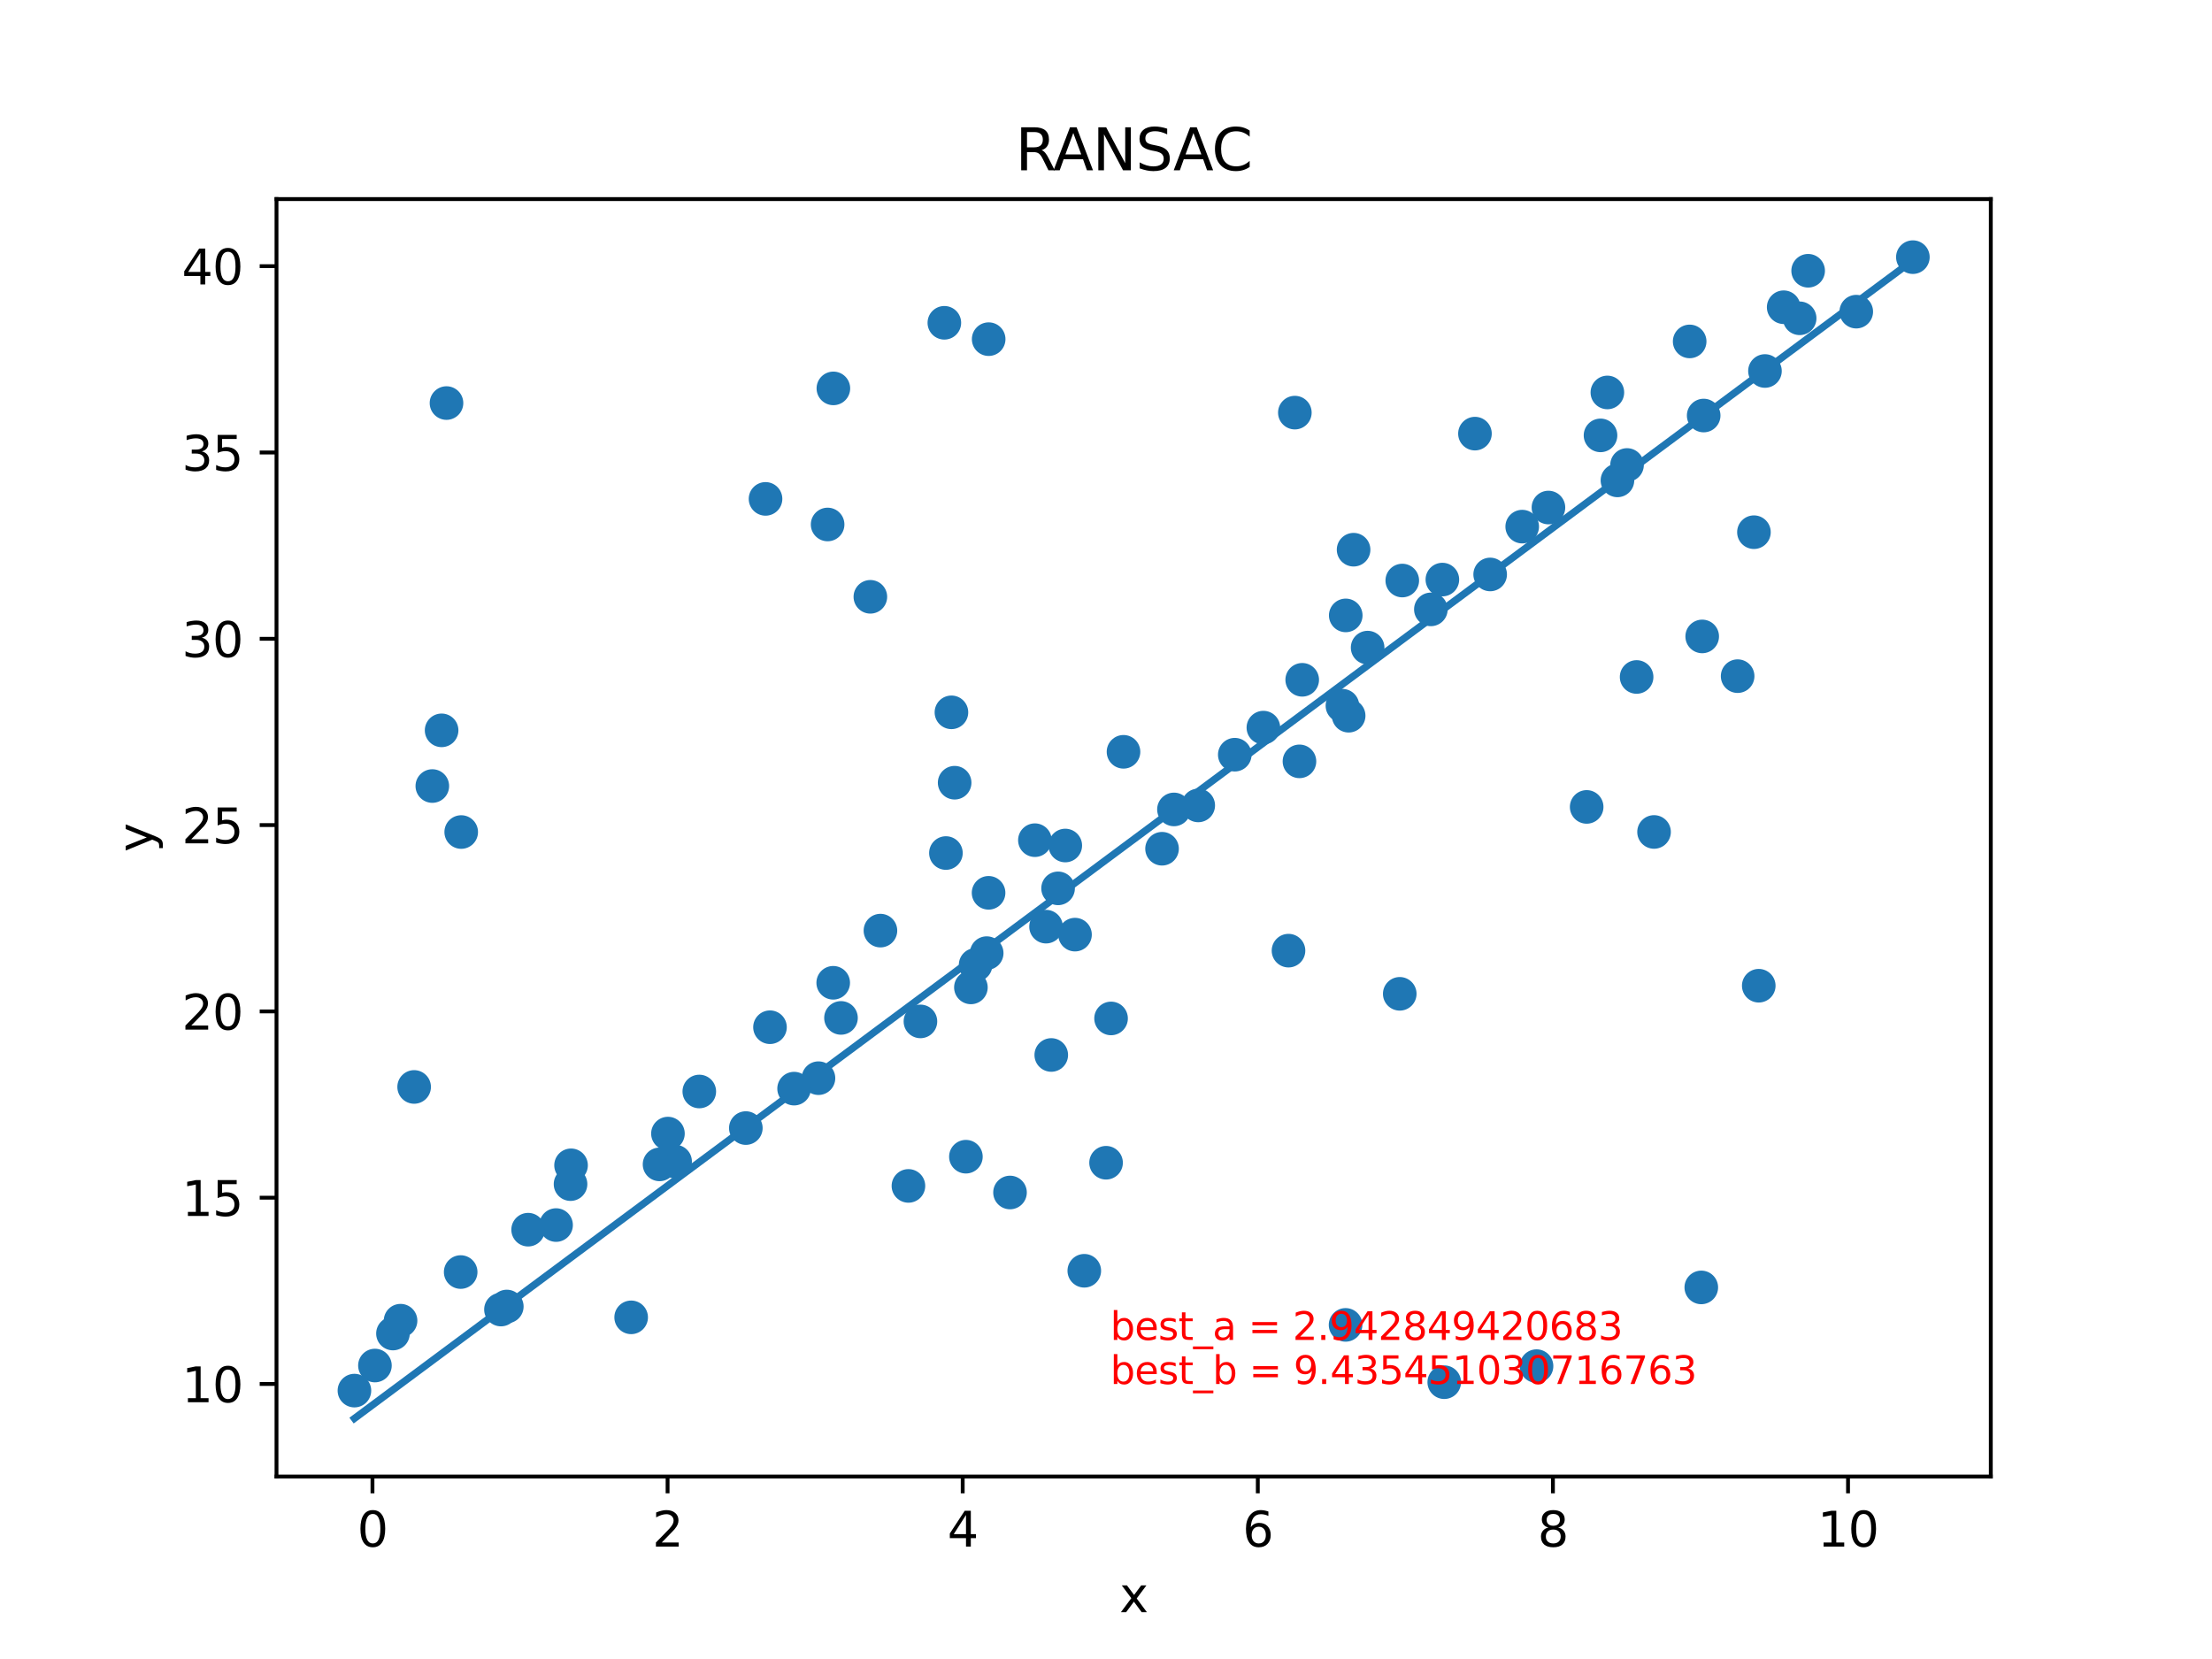 <?xml version="1.0" encoding="utf-8" standalone="no"?>
<!DOCTYPE svg PUBLIC "-//W3C//DTD SVG 1.1//EN"
  "http://www.w3.org/Graphics/SVG/1.1/DTD/svg11.dtd">
<svg xmlns:xlink="http://www.w3.org/1999/xlink" width="460.8pt" height="345.6pt" viewBox="0 0 460.8 345.6" xmlns="http://www.w3.org/2000/svg" version="1.1">
 <defs>
  <style type="text/css">*{stroke-linejoin: round; stroke-linecap: butt}</style>
 </defs>
 <g id="figure_1">
  <g id="patch_1">
   <path d="M 0 345.6 
L 460.8 345.6 
L 460.8 0 
L 0 0 
z
" style="fill: #ffffff"/>
  </g>
  <g id="axes_1">
   <g id="patch_2">
    <path d="M 57.6 307.584 
L 414.72 307.584 
L 414.72 41.472 
L 57.6 41.472 
z
" style="fill: #ffffff"/>
   </g>
   <g id="PathCollection_1">
    <defs>
     <path id="mbbe2b74c2f" d="M 0 3 
C 0.796 3 1.559 2.684 2.121 2.121 
C 2.684 1.559 3 0.796 3 0 
C 3 -0.796 2.684 -1.559 2.121 -2.121 
C 1.559 -2.684 0.796 -3 0 -3 
C -0.796 -3 -1.559 -2.684 -2.121 -2.121 
C -2.684 -1.559 -3 -0.796 -3 0 
C -3 0.796 -2.684 1.559 -2.121 2.121 
C -1.559 2.684 -0.796 3 0 3 
z
" style="stroke: #1f77b4"/>
    </defs>
    <g clip-path="url(#p0e9cbee891)">
     <use xlink:href="#mbbe2b74c2f" x="73.833" y="289.689" style="fill: #1f77b4; stroke: #1f77b4"/>
     <use xlink:href="#mbbe2b74c2f" x="78.106" y="284.466" style="fill: #1f77b4; stroke: #1f77b4"/>
     <use xlink:href="#mbbe2b74c2f" x="83.443" y="275.124" style="fill: #1f77b4; stroke: #1f77b4"/>
     <use xlink:href="#mbbe2b74c2f" x="81.861" y="277.799" style="fill: #1f77b4; stroke: #1f77b4"/>
     <use xlink:href="#mbbe2b74c2f" x="105.577" y="272.169" style="fill: #1f77b4; stroke: #1f77b4"/>
     <use xlink:href="#mbbe2b74c2f" x="95.967" y="264.991" style="fill: #1f77b4; stroke: #1f77b4"/>
     <use xlink:href="#mbbe2b74c2f" x="110.019" y="256.165" style="fill: #1f77b4; stroke: #1f77b4"/>
     <use xlink:href="#mbbe2b74c2f" x="115.841" y="255.202" style="fill: #1f77b4; stroke: #1f77b4"/>
     <use xlink:href="#mbbe2b74c2f" x="118.854" y="246.675" style="fill: #1f77b4; stroke: #1f77b4"/>
     <use xlink:href="#mbbe2b74c2f" x="140.64" y="241.976" style="fill: #1f77b4; stroke: #1f77b4"/>
     <use xlink:href="#mbbe2b74c2f" x="137.396" y="242.563" style="fill: #1f77b4; stroke: #1f77b4"/>
     <use xlink:href="#mbbe2b74c2f" x="139.145" y="236.146" style="fill: #1f77b4; stroke: #1f77b4"/>
     <use xlink:href="#mbbe2b74c2f" x="155.371" y="234.997" style="fill: #1f77b4; stroke: #1f77b4"/>
     <use xlink:href="#mbbe2b74c2f" x="165.425" y="226.782" style="fill: #1f77b4; stroke: #1f77b4"/>
     <use xlink:href="#mbbe2b74c2f" x="170.502" y="224.604" style="fill: #1f77b4; stroke: #1f77b4"/>
     <use xlink:href="#mbbe2b74c2f" x="160.404" y="213.989" style="fill: #1f77b4; stroke: #1f77b4"/>
     <use xlink:href="#mbbe2b74c2f" x="191.743" y="212.779" style="fill: #1f77b4; stroke: #1f77b4"/>
     <use xlink:href="#mbbe2b74c2f" x="173.573" y="204.732" style="fill: #1f77b4; stroke: #1f77b4"/>
     <use xlink:href="#mbbe2b74c2f" x="202.257" y="205.694" style="fill: #1f77b4; stroke: #1f77b4"/>
     <use xlink:href="#mbbe2b74c2f" x="205.547" y="198.555" style="fill: #1f77b4; stroke: #1f77b4"/>
     <use xlink:href="#mbbe2b74c2f" x="217.913" y="193.039" style="fill: #1f77b4; stroke: #1f77b4"/>
     <use xlink:href="#mbbe2b74c2f" x="220.418" y="185.06" style="fill: #1f77b4; stroke: #1f77b4"/>
     <use xlink:href="#mbbe2b74c2f" x="205.938" y="185.991" style="fill: #1f77b4; stroke: #1f77b4"/>
     <use xlink:href="#mbbe2b74c2f" x="221.917" y="176.136" style="fill: #1f77b4; stroke: #1f77b4"/>
     <use xlink:href="#mbbe2b74c2f" x="215.588" y="175.025" style="fill: #1f77b4; stroke: #1f77b4"/>
     <use xlink:href="#mbbe2b74c2f" x="244.556" y="168.62" style="fill: #1f77b4; stroke: #1f77b4"/>
     <use xlink:href="#mbbe2b74c2f" x="249.615" y="167.785" style="fill: #1f77b4; stroke: #1f77b4"/>
     <use xlink:href="#mbbe2b74c2f" x="234.047" y="156.615" style="fill: #1f77b4; stroke: #1f77b4"/>
     <use xlink:href="#mbbe2b74c2f" x="257.227" y="157.216" style="fill: #1f77b4; stroke: #1f77b4"/>
     <use xlink:href="#mbbe2b74c2f" x="263.186" y="151.577" style="fill: #1f77b4; stroke: #1f77b4"/>
     <use xlink:href="#mbbe2b74c2f" x="279.653" y="147.013" style="fill: #1f77b4; stroke: #1f77b4"/>
     <use xlink:href="#mbbe2b74c2f" x="271.275" y="141.615" style="fill: #1f77b4; stroke: #1f77b4"/>
     <use xlink:href="#mbbe2b74c2f" x="284.903" y="134.909" style="fill: #1f77b4; stroke: #1f77b4"/>
     <use xlink:href="#mbbe2b74c2f" x="280.343" y="128.2" style="fill: #1f77b4; stroke: #1f77b4"/>
     <use xlink:href="#mbbe2b74c2f" x="298.076" y="126.945" style="fill: #1f77b4; stroke: #1f77b4"/>
     <use xlink:href="#mbbe2b74c2f" x="292.12" y="120.937" style="fill: #1f77b4; stroke: #1f77b4"/>
     <use xlink:href="#mbbe2b74c2f" x="310.429" y="119.67" style="fill: #1f77b4; stroke: #1f77b4"/>
     <use xlink:href="#mbbe2b74c2f" x="317.104" y="109.705" style="fill: #1f77b4; stroke: #1f77b4"/>
     <use xlink:href="#mbbe2b74c2f" x="322.569" y="105.728" style="fill: #1f77b4; stroke: #1f77b4"/>
     <use xlink:href="#mbbe2b74c2f" x="336.944" y="100.075" style="fill: #1f77b4; stroke: #1f77b4"/>
     <use xlink:href="#mbbe2b74c2f" x="338.942" y="96.864" style="fill: #1f77b4; stroke: #1f77b4"/>
     <use xlink:href="#mbbe2b74c2f" x="333.417" y="90.698" style="fill: #1f77b4; stroke: #1f77b4"/>
     <use xlink:href="#mbbe2b74c2f" x="354.907" y="86.562" style="fill: #1f77b4; stroke: #1f77b4"/>
     <use xlink:href="#mbbe2b74c2f" x="334.845" y="81.754" style="fill: #1f77b4; stroke: #1f77b4"/>
     <use xlink:href="#mbbe2b74c2f" x="367.674" y="77.286" style="fill: #1f77b4; stroke: #1f77b4"/>
     <use xlink:href="#mbbe2b74c2f" x="351.989" y="71.126" style="fill: #1f77b4; stroke: #1f77b4"/>
     <use xlink:href="#mbbe2b74c2f" x="374.901" y="66.306" style="fill: #1f77b4; stroke: #1f77b4"/>
     <use xlink:href="#mbbe2b74c2f" x="386.693" y="64.924" style="fill: #1f77b4; stroke: #1f77b4"/>
     <use xlink:href="#mbbe2b74c2f" x="371.573" y="64.003" style="fill: #1f77b4; stroke: #1f77b4"/>
     <use xlink:href="#mbbe2b74c2f" x="398.487" y="53.568" style="fill: #1f77b4; stroke: #1f77b4"/>
     <use xlink:href="#mbbe2b74c2f" x="93.014" y="83.965" style="fill: #1f77b4; stroke: #1f77b4"/>
     <use xlink:href="#mbbe2b74c2f" x="145.676" y="227.378" style="fill: #1f77b4; stroke: #1f77b4"/>
     <use xlink:href="#mbbe2b74c2f" x="159.474" y="103.928" style="fill: #1f77b4; stroke: #1f77b4"/>
     <use xlink:href="#mbbe2b74c2f" x="201.215" y="240.961" style="fill: #1f77b4; stroke: #1f77b4"/>
     <use xlink:href="#mbbe2b74c2f" x="96.079" y="173.328" style="fill: #1f77b4; stroke: #1f77b4"/>
     <use xlink:href="#mbbe2b74c2f" x="197.053" y="177.703" style="fill: #1f77b4; stroke: #1f77b4"/>
     <use xlink:href="#mbbe2b74c2f" x="340.937" y="141.027" style="fill: #1f77b4; stroke: #1f77b4"/>
     <use xlink:href="#mbbe2b74c2f" x="203.242" y="200.996" style="fill: #1f77b4; stroke: #1f77b4"/>
     <use xlink:href="#mbbe2b74c2f" x="181.312" y="124.327" style="fill: #1f77b4; stroke: #1f77b4"/>
     <use xlink:href="#mbbe2b74c2f" x="91.995" y="152.144" style="fill: #1f77b4; stroke: #1f77b4"/>
     <use xlink:href="#mbbe2b74c2f" x="376.67" y="56.403" style="fill: #1f77b4; stroke: #1f77b4"/>
     <use xlink:href="#mbbe2b74c2f" x="291.594" y="207.031" style="fill: #1f77b4; stroke: #1f77b4"/>
     <use xlink:href="#mbbe2b74c2f" x="198.201" y="148.392" style="fill: #1f77b4; stroke: #1f77b4"/>
     <use xlink:href="#mbbe2b74c2f" x="189.243" y="247.047" style="fill: #1f77b4; stroke: #1f77b4"/>
     <use xlink:href="#mbbe2b74c2f" x="280.309" y="275.998" style="fill: #1f77b4; stroke: #1f77b4"/>
     <use xlink:href="#mbbe2b74c2f" x="86.274" y="226.431" style="fill: #1f77b4; stroke: #1f77b4"/>
     <use xlink:href="#mbbe2b74c2f" x="230.414" y="242.221" style="fill: #1f77b4; stroke: #1f77b4"/>
     <use xlink:href="#mbbe2b74c2f" x="175.194" y="212.051" style="fill: #1f77b4; stroke: #1f77b4"/>
     <use xlink:href="#mbbe2b74c2f" x="366.381" y="205.344" style="fill: #1f77b4; stroke: #1f77b4"/>
     <use xlink:href="#mbbe2b74c2f" x="172.408" y="109.259" style="fill: #1f77b4; stroke: #1f77b4"/>
     <use xlink:href="#mbbe2b74c2f" x="90.061" y="163.747" style="fill: #1f77b4; stroke: #1f77b4"/>
     <use xlink:href="#mbbe2b74c2f" x="131.482" y="274.427" style="fill: #1f77b4; stroke: #1f77b4"/>
     <use xlink:href="#mbbe2b74c2f" x="242.076" y="176.808" style="fill: #1f77b4; stroke: #1f77b4"/>
     <use xlink:href="#mbbe2b74c2f" x="218.998" y="219.77" style="fill: #1f77b4; stroke: #1f77b4"/>
     <use xlink:href="#mbbe2b74c2f" x="354.41" y="268.192" style="fill: #1f77b4; stroke: #1f77b4"/>
     <use xlink:href="#mbbe2b74c2f" x="320.089" y="284.589" style="fill: #1f77b4; stroke: #1f77b4"/>
     <use xlink:href="#mbbe2b74c2f" x="205.958" y="70.653" style="fill: #1f77b4; stroke: #1f77b4"/>
     <use xlink:href="#mbbe2b74c2f" x="300.473" y="120.738" style="fill: #1f77b4; stroke: #1f77b4"/>
     <use xlink:href="#mbbe2b74c2f" x="223.944" y="194.7" style="fill: #1f77b4; stroke: #1f77b4"/>
     <use xlink:href="#mbbe2b74c2f" x="344.569" y="173.312" style="fill: #1f77b4; stroke: #1f77b4"/>
     <use xlink:href="#mbbe2b74c2f" x="210.405" y="248.418" style="fill: #1f77b4; stroke: #1f77b4"/>
     <use xlink:href="#mbbe2b74c2f" x="268.419" y="198.037" style="fill: #1f77b4; stroke: #1f77b4"/>
     <use xlink:href="#mbbe2b74c2f" x="307.26" y="90.332" style="fill: #1f77b4; stroke: #1f77b4"/>
     <use xlink:href="#mbbe2b74c2f" x="183.411" y="193.864" style="fill: #1f77b4; stroke: #1f77b4"/>
     <use xlink:href="#mbbe2b74c2f" x="365.377" y="110.865" style="fill: #1f77b4; stroke: #1f77b4"/>
     <use xlink:href="#mbbe2b74c2f" x="173.608" y="80.909" style="fill: #1f77b4; stroke: #1f77b4"/>
     <use xlink:href="#mbbe2b74c2f" x="118.961" y="242.756" style="fill: #1f77b4; stroke: #1f77b4"/>
     <use xlink:href="#mbbe2b74c2f" x="281.978" y="114.513" style="fill: #1f77b4; stroke: #1f77b4"/>
     <use xlink:href="#mbbe2b74c2f" x="231.455" y="212.158" style="fill: #1f77b4; stroke: #1f77b4"/>
     <use xlink:href="#mbbe2b74c2f" x="354.6" y="132.58" style="fill: #1f77b4; stroke: #1f77b4"/>
     <use xlink:href="#mbbe2b74c2f" x="270.701" y="158.605" style="fill: #1f77b4; stroke: #1f77b4"/>
     <use xlink:href="#mbbe2b74c2f" x="104.359" y="272.803" style="fill: #1f77b4; stroke: #1f77b4"/>
     <use xlink:href="#mbbe2b74c2f" x="280.949" y="149.097" style="fill: #1f77b4; stroke: #1f77b4"/>
     <use xlink:href="#mbbe2b74c2f" x="330.532" y="168.096" style="fill: #1f77b4; stroke: #1f77b4"/>
     <use xlink:href="#mbbe2b74c2f" x="300.864" y="287.938" style="fill: #1f77b4; stroke: #1f77b4"/>
     <use xlink:href="#mbbe2b74c2f" x="269.741" y="85.957" style="fill: #1f77b4; stroke: #1f77b4"/>
     <use xlink:href="#mbbe2b74c2f" x="225.878" y="264.724" style="fill: #1f77b4; stroke: #1f77b4"/>
     <use xlink:href="#mbbe2b74c2f" x="196.726" y="67.244" style="fill: #1f77b4; stroke: #1f77b4"/>
     <use xlink:href="#mbbe2b74c2f" x="198.87" y="163.054" style="fill: #1f77b4; stroke: #1f77b4"/>
     <use xlink:href="#mbbe2b74c2f" x="361.981" y="140.856" style="fill: #1f77b4; stroke: #1f77b4"/>
    </g>
   </g>
   <g id="matplotlib.axis_1">
    <g id="xtick_1">
     <g id="line2d_1">
      <defs>
       <path id="mce6f14ec86" d="M 0 0 
L 0 3.5 
" style="stroke: #000000; stroke-width: 0.8"/>
      </defs>
      <g>
       <use xlink:href="#mce6f14ec86" x="77.592" y="307.584" style="stroke: #000000; stroke-width: 0.8"/>
      </g>
     </g>
     <g id="text_1">
      <!-- 0 -->
      <g transform="translate(74.411 322.182)scale(0.1 -0.1)">
       <defs>
        <path id="DejaVuSans-30" d="M 2034 4250 
Q 1547 4250 1301 3770 
Q 1056 3291 1056 2328 
Q 1056 1369 1301 889 
Q 1547 409 2034 409 
Q 2525 409 2770 889 
Q 3016 1369 3016 2328 
Q 3016 3291 2770 3770 
Q 2525 4250 2034 4250 
z
M 2034 4750 
Q 2819 4750 3233 4129 
Q 3647 3509 3647 2328 
Q 3647 1150 3233 529 
Q 2819 -91 2034 -91 
Q 1250 -91 836 529 
Q 422 1150 422 2328 
Q 422 3509 836 4129 
Q 1250 4750 2034 4750 
z
" transform="scale(0.016)"/>
       </defs>
       <use xlink:href="#DejaVuSans-30"/>
      </g>
     </g>
    </g>
    <g id="xtick_2">
     <g id="line2d_2">
      <g>
       <use xlink:href="#mce6f14ec86" x="139.07" y="307.584" style="stroke: #000000; stroke-width: 0.8"/>
      </g>
     </g>
     <g id="text_2">
      <!-- 2 -->
      <g transform="translate(135.888 322.182)scale(0.1 -0.1)">
       <defs>
        <path id="DejaVuSans-32" d="M 1228 531 
L 3431 531 
L 3431 0 
L 469 0 
L 469 531 
Q 828 903 1448 1529 
Q 2069 2156 2228 2338 
Q 2531 2678 2651 2914 
Q 2772 3150 2772 3378 
Q 2772 3750 2511 3984 
Q 2250 4219 1831 4219 
Q 1534 4219 1204 4116 
Q 875 4013 500 3803 
L 500 4441 
Q 881 4594 1212 4672 
Q 1544 4750 1819 4750 
Q 2544 4750 2975 4387 
Q 3406 4025 3406 3419 
Q 3406 3131 3298 2873 
Q 3191 2616 2906 2266 
Q 2828 2175 2409 1742 
Q 1991 1309 1228 531 
z
" transform="scale(0.016)"/>
       </defs>
       <use xlink:href="#DejaVuSans-32"/>
      </g>
     </g>
    </g>
    <g id="xtick_3">
     <g id="line2d_3">
      <g>
       <use xlink:href="#mce6f14ec86" x="200.547" y="307.584" style="stroke: #000000; stroke-width: 0.8"/>
      </g>
     </g>
     <g id="text_3">
      <!-- 4 -->
      <g transform="translate(197.365 322.182)scale(0.1 -0.1)">
       <defs>
        <path id="DejaVuSans-34" d="M 2419 4116 
L 825 1625 
L 2419 1625 
L 2419 4116 
z
M 2253 4666 
L 3047 4666 
L 3047 1625 
L 3713 1625 
L 3713 1100 
L 3047 1100 
L 3047 0 
L 2419 0 
L 2419 1100 
L 313 1100 
L 313 1709 
L 2253 4666 
z
" transform="scale(0.016)"/>
       </defs>
       <use xlink:href="#DejaVuSans-34"/>
      </g>
     </g>
    </g>
    <g id="xtick_4">
     <g id="line2d_4">
      <g>
       <use xlink:href="#mce6f14ec86" x="262.024" y="307.584" style="stroke: #000000; stroke-width: 0.8"/>
      </g>
     </g>
     <g id="text_4">
      <!-- 6 -->
      <g transform="translate(258.843 322.182)scale(0.1 -0.1)">
       <defs>
        <path id="DejaVuSans-36" d="M 2113 2584 
Q 1688 2584 1439 2293 
Q 1191 2003 1191 1497 
Q 1191 994 1439 701 
Q 1688 409 2113 409 
Q 2538 409 2786 701 
Q 3034 994 3034 1497 
Q 3034 2003 2786 2293 
Q 2538 2584 2113 2584 
z
M 3366 4563 
L 3366 3988 
Q 3128 4100 2886 4159 
Q 2644 4219 2406 4219 
Q 1781 4219 1451 3797 
Q 1122 3375 1075 2522 
Q 1259 2794 1537 2939 
Q 1816 3084 2150 3084 
Q 2853 3084 3261 2657 
Q 3669 2231 3669 1497 
Q 3669 778 3244 343 
Q 2819 -91 2113 -91 
Q 1303 -91 875 529 
Q 447 1150 447 2328 
Q 447 3434 972 4092 
Q 1497 4750 2381 4750 
Q 2619 4750 2861 4703 
Q 3103 4656 3366 4563 
z
" transform="scale(0.016)"/>
       </defs>
       <use xlink:href="#DejaVuSans-36"/>
      </g>
     </g>
    </g>
    <g id="xtick_5">
     <g id="line2d_5">
      <g>
       <use xlink:href="#mce6f14ec86" x="323.501" y="307.584" style="stroke: #000000; stroke-width: 0.8"/>
      </g>
     </g>
     <g id="text_5">
      <!-- 8 -->
      <g transform="translate(320.32 322.182)scale(0.1 -0.1)">
       <defs>
        <path id="DejaVuSans-38" d="M 2034 2216 
Q 1584 2216 1326 1975 
Q 1069 1734 1069 1313 
Q 1069 891 1326 650 
Q 1584 409 2034 409 
Q 2484 409 2743 651 
Q 3003 894 3003 1313 
Q 3003 1734 2745 1975 
Q 2488 2216 2034 2216 
z
M 1403 2484 
Q 997 2584 770 2862 
Q 544 3141 544 3541 
Q 544 4100 942 4425 
Q 1341 4750 2034 4750 
Q 2731 4750 3128 4425 
Q 3525 4100 3525 3541 
Q 3525 3141 3298 2862 
Q 3072 2584 2669 2484 
Q 3125 2378 3379 2068 
Q 3634 1759 3634 1313 
Q 3634 634 3220 271 
Q 2806 -91 2034 -91 
Q 1263 -91 848 271 
Q 434 634 434 1313 
Q 434 1759 690 2068 
Q 947 2378 1403 2484 
z
M 1172 3481 
Q 1172 3119 1398 2916 
Q 1625 2713 2034 2713 
Q 2441 2713 2670 2916 
Q 2900 3119 2900 3481 
Q 2900 3844 2670 4047 
Q 2441 4250 2034 4250 
Q 1625 4250 1398 4047 
Q 1172 3844 1172 3481 
z
" transform="scale(0.016)"/>
       </defs>
       <use xlink:href="#DejaVuSans-38"/>
      </g>
     </g>
    </g>
    <g id="xtick_6">
     <g id="line2d_6">
      <g>
       <use xlink:href="#mce6f14ec86" x="384.978" y="307.584" style="stroke: #000000; stroke-width: 0.8"/>
      </g>
     </g>
     <g id="text_6">
      <!-- 10 -->
      <g transform="translate(378.616 322.182)scale(0.1 -0.1)">
       <defs>
        <path id="DejaVuSans-31" d="M 794 531 
L 1825 531 
L 1825 4091 
L 703 3866 
L 703 4441 
L 1819 4666 
L 2450 4666 
L 2450 531 
L 3481 531 
L 3481 0 
L 794 0 
L 794 531 
z
" transform="scale(0.016)"/>
       </defs>
       <use xlink:href="#DejaVuSans-31"/>
       <use xlink:href="#DejaVuSans-30" x="63.623"/>
      </g>
     </g>
    </g>
    <g id="text_7">
     <!-- x -->
     <g transform="translate(233.201 335.861)scale(0.1 -0.1)">
      <defs>
       <path id="DejaVuSans-78" d="M 3513 3500 
L 2247 1797 
L 3578 0 
L 2900 0 
L 1881 1375 
L 863 0 
L 184 0 
L 1544 1831 
L 300 3500 
L 978 3500 
L 1906 2253 
L 2834 3500 
L 3513 3500 
z
" transform="scale(0.016)"/>
      </defs>
      <use xlink:href="#DejaVuSans-78"/>
     </g>
    </g>
   </g>
   <g id="matplotlib.axis_2">
    <g id="ytick_1">
     <g id="line2d_7">
      <defs>
       <path id="me4be7289ea" d="M 0 0 
L -3.5 0 
" style="stroke: #000000; stroke-width: 0.8"/>
      </defs>
      <g>
       <use xlink:href="#me4be7289ea" x="57.6" y="288.312" style="stroke: #000000; stroke-width: 0.8"/>
      </g>
     </g>
     <g id="text_8">
      <!-- 10 -->
      <g transform="translate(37.875 292.111)scale(0.1 -0.1)">
       <use xlink:href="#DejaVuSans-31"/>
       <use xlink:href="#DejaVuSans-30" x="63.623"/>
      </g>
     </g>
    </g>
    <g id="ytick_2">
     <g id="line2d_8">
      <g>
       <use xlink:href="#me4be7289ea" x="57.6" y="249.502" style="stroke: #000000; stroke-width: 0.8"/>
      </g>
     </g>
     <g id="text_9">
      <!-- 15 -->
      <g transform="translate(37.875 253.301)scale(0.1 -0.1)">
       <defs>
        <path id="DejaVuSans-35" d="M 691 4666 
L 3169 4666 
L 3169 4134 
L 1269 4134 
L 1269 2991 
Q 1406 3038 1543 3061 
Q 1681 3084 1819 3084 
Q 2600 3084 3056 2656 
Q 3513 2228 3513 1497 
Q 3513 744 3044 326 
Q 2575 -91 1722 -91 
Q 1428 -91 1123 -41 
Q 819 9 494 109 
L 494 744 
Q 775 591 1075 516 
Q 1375 441 1709 441 
Q 2250 441 2565 725 
Q 2881 1009 2881 1497 
Q 2881 1984 2565 2268 
Q 2250 2553 1709 2553 
Q 1456 2553 1204 2497 
Q 953 2441 691 2322 
L 691 4666 
z
" transform="scale(0.016)"/>
       </defs>
       <use xlink:href="#DejaVuSans-31"/>
       <use xlink:href="#DejaVuSans-35" x="63.623"/>
      </g>
     </g>
    </g>
    <g id="ytick_3">
     <g id="line2d_9">
      <g>
       <use xlink:href="#me4be7289ea" x="57.6" y="210.692" style="stroke: #000000; stroke-width: 0.8"/>
      </g>
     </g>
     <g id="text_10">
      <!-- 20 -->
      <g transform="translate(37.875 214.491)scale(0.1 -0.1)">
       <use xlink:href="#DejaVuSans-32"/>
       <use xlink:href="#DejaVuSans-30" x="63.623"/>
      </g>
     </g>
    </g>
    <g id="ytick_4">
     <g id="line2d_10">
      <g>
       <use xlink:href="#me4be7289ea" x="57.6" y="171.882" style="stroke: #000000; stroke-width: 0.8"/>
      </g>
     </g>
     <g id="text_11">
      <!-- 25 -->
      <g transform="translate(37.875 175.681)scale(0.1 -0.1)">
       <use xlink:href="#DejaVuSans-32"/>
       <use xlink:href="#DejaVuSans-35" x="63.623"/>
      </g>
     </g>
    </g>
    <g id="ytick_5">
     <g id="line2d_11">
      <g>
       <use xlink:href="#me4be7289ea" x="57.6" y="133.072" style="stroke: #000000; stroke-width: 0.8"/>
      </g>
     </g>
     <g id="text_12">
      <!-- 30 -->
      <g transform="translate(37.875 136.871)scale(0.1 -0.1)">
       <defs>
        <path id="DejaVuSans-33" d="M 2597 2516 
Q 3050 2419 3304 2112 
Q 3559 1806 3559 1356 
Q 3559 666 3084 287 
Q 2609 -91 1734 -91 
Q 1441 -91 1130 -33 
Q 819 25 488 141 
L 488 750 
Q 750 597 1062 519 
Q 1375 441 1716 441 
Q 2309 441 2620 675 
Q 2931 909 2931 1356 
Q 2931 1769 2642 2001 
Q 2353 2234 1838 2234 
L 1294 2234 
L 1294 2753 
L 1863 2753 
Q 2328 2753 2575 2939 
Q 2822 3125 2822 3475 
Q 2822 3834 2567 4026 
Q 2313 4219 1838 4219 
Q 1578 4219 1281 4162 
Q 984 4106 628 3988 
L 628 4550 
Q 988 4650 1302 4700 
Q 1616 4750 1894 4750 
Q 2613 4750 3031 4423 
Q 3450 4097 3450 3541 
Q 3450 3153 3228 2886 
Q 3006 2619 2597 2516 
z
" transform="scale(0.016)"/>
       </defs>
       <use xlink:href="#DejaVuSans-33"/>
       <use xlink:href="#DejaVuSans-30" x="63.623"/>
      </g>
     </g>
    </g>
    <g id="ytick_6">
     <g id="line2d_12">
      <g>
       <use xlink:href="#me4be7289ea" x="57.6" y="94.261" style="stroke: #000000; stroke-width: 0.8"/>
      </g>
     </g>
     <g id="text_13">
      <!-- 35 -->
      <g transform="translate(37.875 98.061)scale(0.1 -0.1)">
       <use xlink:href="#DejaVuSans-33"/>
       <use xlink:href="#DejaVuSans-35" x="63.623"/>
      </g>
     </g>
    </g>
    <g id="ytick_7">
     <g id="line2d_13">
      <g>
       <use xlink:href="#me4be7289ea" x="57.6" y="55.451" style="stroke: #000000; stroke-width: 0.8"/>
      </g>
     </g>
     <g id="text_14">
      <!-- 40 -->
      <g transform="translate(37.875 59.251)scale(0.1 -0.1)">
       <use xlink:href="#DejaVuSans-34"/>
       <use xlink:href="#DejaVuSans-30" x="63.623"/>
      </g>
     </g>
    </g>
    <g id="text_15">
     <!-- y -->
     <g transform="translate(31.795 177.487)rotate(-90)scale(0.1 -0.1)">
      <defs>
       <path id="DejaVuSans-79" d="M 2059 -325 
Q 1816 -950 1584 -1140 
Q 1353 -1331 966 -1331 
L 506 -1331 
L 506 -850 
L 844 -850 
Q 1081 -850 1212 -737 
Q 1344 -625 1503 -206 
L 1606 56 
L 191 3500 
L 800 3500 
L 1894 763 
L 2988 3500 
L 3597 3500 
L 2059 -325 
z
" transform="scale(0.016)"/>
      </defs>
      <use xlink:href="#DejaVuSans-79"/>
     </g>
    </g>
   </g>
   <g id="line2d_14">
    <path d="M 73.833 295.488 
L 78.106 292.312 
L 83.443 288.346 
L 81.861 289.522 
L 105.577 271.898 
L 95.967 279.039 
L 110.019 268.598 
L 115.841 264.271 
L 118.854 262.032 
L 140.64 245.842 
L 137.396 248.253 
L 139.145 246.953 
L 155.371 234.895 
L 165.425 227.424 
L 170.502 223.651 
L 160.404 231.155 
L 191.743 207.867 
L 173.573 221.369 
L 202.257 200.053 
L 205.547 197.608 
L 217.913 188.419 
L 220.418 186.558 
L 205.938 197.318 
L 221.917 185.444 
L 215.588 190.147 
L 244.556 168.62 
L 249.615 164.861 
L 234.047 176.43 
L 257.227 159.204 
L 263.186 154.776 
L 279.653 142.538 
L 271.275 148.765 
L 284.903 138.637 
L 280.343 142.026 
L 298.076 128.848 
L 292.12 133.274 
L 310.429 119.668 
L 317.104 114.708 
L 322.569 110.647 
L 336.944 99.965 
L 338.942 98.48 
L 333.417 102.586 
L 354.907 86.616 
L 334.845 101.524 
L 367.674 77.129 
L 351.989 88.784 
L 374.901 71.758 
L 386.693 62.995 
L 371.573 74.231 
L 398.487 54.231 
L 93.014 281.234 
L 145.676 242.1 
L 159.474 231.846 
L 201.215 200.827 
L 96.079 278.957 
L 197.053 203.92 
L 340.937 96.998 
L 203.242 199.321 
L 181.312 215.618 
L 91.995 281.991 
L 376.67 70.444 
L 291.594 133.665 
L 198.201 203.067 
L 189.243 209.724 
L 280.309 142.051 
L 86.274 286.242 
L 230.414 179.13 
L 175.194 220.165 
L 366.381 78.089 
L 172.408 222.235 
L 90.061 283.429 
L 131.482 252.648 
L 242.076 170.463 
L 218.998 187.613 
L 354.41 86.985 
L 320.089 112.49 
L 205.958 197.303 
L 300.473 127.067 
L 223.944 183.937 
L 344.569 94.299 
L 210.405 193.998 
L 268.419 150.887 
L 307.26 122.023 
L 183.411 214.058 
L 365.377 78.836 
L 173.608 221.343 
L 118.961 261.953 
L 281.978 140.811 
L 231.455 178.356 
L 354.6 86.844 
L 270.701 149.191 
L 104.359 272.803 
L 280.949 141.575 
L 330.532 104.73 
L 300.864 126.777 
L 269.741 149.904 
L 225.878 182.5 
L 196.726 204.163 
L 198.87 202.57 
L 361.981 81.359 
" clip-path="url(#p0e9cbee891)" style="fill: none; stroke: #1f77b4; stroke-width: 1.5; stroke-linecap: square"/>
   </g>
   <g id="patch_3">
    <path d="M 57.6 307.584 
L 57.6 41.472 
" style="fill: none; stroke: #000000; stroke-width: 0.8; stroke-linejoin: miter; stroke-linecap: square"/>
   </g>
   <g id="patch_4">
    <path d="M 414.72 307.584 
L 414.72 41.472 
" style="fill: none; stroke: #000000; stroke-width: 0.8; stroke-linejoin: miter; stroke-linecap: square"/>
   </g>
   <g id="patch_5">
    <path d="M 57.6 307.584 
L 414.72 307.584 
" style="fill: none; stroke: #000000; stroke-width: 0.8; stroke-linejoin: miter; stroke-linecap: square"/>
   </g>
   <g id="patch_6">
    <path d="M 57.6 41.472 
L 414.72 41.472 
" style="fill: none; stroke: #000000; stroke-width: 0.8; stroke-linejoin: miter; stroke-linecap: square"/>
   </g>
   <g id="text_16">
    <!-- best_a = 2.942849420683 -->
    <g style="fill: #ff0000" transform="translate(231.285 279.131)scale(0.08 -0.08)">
     <defs>
      <path id="DejaVuSans-62" d="M 3116 1747 
Q 3116 2381 2855 2742 
Q 2594 3103 2138 3103 
Q 1681 3103 1420 2742 
Q 1159 2381 1159 1747 
Q 1159 1113 1420 752 
Q 1681 391 2138 391 
Q 2594 391 2855 752 
Q 3116 1113 3116 1747 
z
M 1159 2969 
Q 1341 3281 1617 3432 
Q 1894 3584 2278 3584 
Q 2916 3584 3314 3078 
Q 3713 2572 3713 1747 
Q 3713 922 3314 415 
Q 2916 -91 2278 -91 
Q 1894 -91 1617 61 
Q 1341 213 1159 525 
L 1159 0 
L 581 0 
L 581 4863 
L 1159 4863 
L 1159 2969 
z
" transform="scale(0.016)"/>
      <path id="DejaVuSans-65" d="M 3597 1894 
L 3597 1613 
L 953 1613 
Q 991 1019 1311 708 
Q 1631 397 2203 397 
Q 2534 397 2845 478 
Q 3156 559 3463 722 
L 3463 178 
Q 3153 47 2828 -22 
Q 2503 -91 2169 -91 
Q 1331 -91 842 396 
Q 353 884 353 1716 
Q 353 2575 817 3079 
Q 1281 3584 2069 3584 
Q 2775 3584 3186 3129 
Q 3597 2675 3597 1894 
z
M 3022 2063 
Q 3016 2534 2758 2815 
Q 2500 3097 2075 3097 
Q 1594 3097 1305 2825 
Q 1016 2553 972 2059 
L 3022 2063 
z
" transform="scale(0.016)"/>
      <path id="DejaVuSans-73" d="M 2834 3397 
L 2834 2853 
Q 2591 2978 2328 3040 
Q 2066 3103 1784 3103 
Q 1356 3103 1142 2972 
Q 928 2841 928 2578 
Q 928 2378 1081 2264 
Q 1234 2150 1697 2047 
L 1894 2003 
Q 2506 1872 2764 1633 
Q 3022 1394 3022 966 
Q 3022 478 2636 193 
Q 2250 -91 1575 -91 
Q 1294 -91 989 -36 
Q 684 19 347 128 
L 347 722 
Q 666 556 975 473 
Q 1284 391 1588 391 
Q 1994 391 2212 530 
Q 2431 669 2431 922 
Q 2431 1156 2273 1281 
Q 2116 1406 1581 1522 
L 1381 1569 
Q 847 1681 609 1914 
Q 372 2147 372 2553 
Q 372 3047 722 3315 
Q 1072 3584 1716 3584 
Q 2034 3584 2315 3537 
Q 2597 3491 2834 3397 
z
" transform="scale(0.016)"/>
      <path id="DejaVuSans-74" d="M 1172 4494 
L 1172 3500 
L 2356 3500 
L 2356 3053 
L 1172 3053 
L 1172 1153 
Q 1172 725 1289 603 
Q 1406 481 1766 481 
L 2356 481 
L 2356 0 
L 1766 0 
Q 1100 0 847 248 
Q 594 497 594 1153 
L 594 3053 
L 172 3053 
L 172 3500 
L 594 3500 
L 594 4494 
L 1172 4494 
z
" transform="scale(0.016)"/>
      <path id="DejaVuSans-5f" d="M 3263 -1063 
L 3263 -1509 
L -63 -1509 
L -63 -1063 
L 3263 -1063 
z
" transform="scale(0.016)"/>
      <path id="DejaVuSans-61" d="M 2194 1759 
Q 1497 1759 1228 1600 
Q 959 1441 959 1056 
Q 959 750 1161 570 
Q 1363 391 1709 391 
Q 2188 391 2477 730 
Q 2766 1069 2766 1631 
L 2766 1759 
L 2194 1759 
z
M 3341 1997 
L 3341 0 
L 2766 0 
L 2766 531 
Q 2569 213 2275 61 
Q 1981 -91 1556 -91 
Q 1019 -91 701 211 
Q 384 513 384 1019 
Q 384 1609 779 1909 
Q 1175 2209 1959 2209 
L 2766 2209 
L 2766 2266 
Q 2766 2663 2505 2880 
Q 2244 3097 1772 3097 
Q 1472 3097 1187 3025 
Q 903 2953 641 2809 
L 641 3341 
Q 956 3463 1253 3523 
Q 1550 3584 1831 3584 
Q 2591 3584 2966 3190 
Q 3341 2797 3341 1997 
z
" transform="scale(0.016)"/>
      <path id="DejaVuSans-20" transform="scale(0.016)"/>
      <path id="DejaVuSans-3d" d="M 678 2906 
L 4684 2906 
L 4684 2381 
L 678 2381 
L 678 2906 
z
M 678 1631 
L 4684 1631 
L 4684 1100 
L 678 1100 
L 678 1631 
z
" transform="scale(0.016)"/>
      <path id="DejaVuSans-2e" d="M 684 794 
L 1344 794 
L 1344 0 
L 684 0 
L 684 794 
z
" transform="scale(0.016)"/>
      <path id="DejaVuSans-39" d="M 703 97 
L 703 672 
Q 941 559 1184 500 
Q 1428 441 1663 441 
Q 2288 441 2617 861 
Q 2947 1281 2994 2138 
Q 2813 1869 2534 1725 
Q 2256 1581 1919 1581 
Q 1219 1581 811 2004 
Q 403 2428 403 3163 
Q 403 3881 828 4315 
Q 1253 4750 1959 4750 
Q 2769 4750 3195 4129 
Q 3622 3509 3622 2328 
Q 3622 1225 3098 567 
Q 2575 -91 1691 -91 
Q 1453 -91 1209 -44 
Q 966 3 703 97 
z
M 1959 2075 
Q 2384 2075 2632 2365 
Q 2881 2656 2881 3163 
Q 2881 3666 2632 3958 
Q 2384 4250 1959 4250 
Q 1534 4250 1286 3958 
Q 1038 3666 1038 3163 
Q 1038 2656 1286 2365 
Q 1534 2075 1959 2075 
z
" transform="scale(0.016)"/>
     </defs>
     <use xlink:href="#DejaVuSans-62"/>
     <use xlink:href="#DejaVuSans-65" x="63.477"/>
     <use xlink:href="#DejaVuSans-73" x="125"/>
     <use xlink:href="#DejaVuSans-74" x="177.1"/>
     <use xlink:href="#DejaVuSans-5f" x="216.309"/>
     <use xlink:href="#DejaVuSans-61" x="266.309"/>
     <use xlink:href="#DejaVuSans-20" x="327.588"/>
     <use xlink:href="#DejaVuSans-3d" x="359.375"/>
     <use xlink:href="#DejaVuSans-20" x="443.164"/>
     <use xlink:href="#DejaVuSans-32" x="474.951"/>
     <use xlink:href="#DejaVuSans-2e" x="538.574"/>
     <use xlink:href="#DejaVuSans-39" x="570.361"/>
     <use xlink:href="#DejaVuSans-34" x="633.984"/>
     <use xlink:href="#DejaVuSans-32" x="697.607"/>
     <use xlink:href="#DejaVuSans-38" x="761.23"/>
     <use xlink:href="#DejaVuSans-34" x="824.854"/>
     <use xlink:href="#DejaVuSans-39" x="888.477"/>
     <use xlink:href="#DejaVuSans-34" x="952.1"/>
     <use xlink:href="#DejaVuSans-32" x="1015.723"/>
     <use xlink:href="#DejaVuSans-30" x="1079.346"/>
     <use xlink:href="#DejaVuSans-36" x="1142.969"/>
     <use xlink:href="#DejaVuSans-38" x="1206.592"/>
     <use xlink:href="#DejaVuSans-33" x="1270.215"/>
    </g>
    <!-- best_b = 9.435451030716763 -->
    <g style="fill: #ff0000" transform="translate(231.285 288.312)scale(0.08 -0.08)">
     <defs>
      <path id="DejaVuSans-37" d="M 525 4666 
L 3525 4666 
L 3525 4397 
L 1831 0 
L 1172 0 
L 2766 4134 
L 525 4134 
L 525 4666 
z
" transform="scale(0.016)"/>
     </defs>
     <use xlink:href="#DejaVuSans-62"/>
     <use xlink:href="#DejaVuSans-65" x="63.477"/>
     <use xlink:href="#DejaVuSans-73" x="125"/>
     <use xlink:href="#DejaVuSans-74" x="177.1"/>
     <use xlink:href="#DejaVuSans-5f" x="216.309"/>
     <use xlink:href="#DejaVuSans-62" x="266.309"/>
     <use xlink:href="#DejaVuSans-20" x="329.785"/>
     <use xlink:href="#DejaVuSans-3d" x="361.572"/>
     <use xlink:href="#DejaVuSans-20" x="445.361"/>
     <use xlink:href="#DejaVuSans-39" x="477.148"/>
     <use xlink:href="#DejaVuSans-2e" x="540.771"/>
     <use xlink:href="#DejaVuSans-34" x="572.559"/>
     <use xlink:href="#DejaVuSans-33" x="636.182"/>
     <use xlink:href="#DejaVuSans-35" x="699.805"/>
     <use xlink:href="#DejaVuSans-34" x="763.428"/>
     <use xlink:href="#DejaVuSans-35" x="827.051"/>
     <use xlink:href="#DejaVuSans-31" x="890.674"/>
     <use xlink:href="#DejaVuSans-30" x="954.297"/>
     <use xlink:href="#DejaVuSans-33" x="1017.92"/>
     <use xlink:href="#DejaVuSans-30" x="1081.543"/>
     <use xlink:href="#DejaVuSans-37" x="1145.166"/>
     <use xlink:href="#DejaVuSans-31" x="1208.789"/>
     <use xlink:href="#DejaVuSans-36" x="1272.412"/>
     <use xlink:href="#DejaVuSans-37" x="1336.035"/>
     <use xlink:href="#DejaVuSans-36" x="1399.658"/>
     <use xlink:href="#DejaVuSans-33" x="1463.281"/>
    </g>
   </g>
   <g id="text_17">
    <!-- RANSAC -->
    <g transform="translate(211.527 35.472)scale(0.12 -0.12)">
     <defs>
      <path id="DejaVuSans-52" d="M 2841 2188 
Q 3044 2119 3236 1894 
Q 3428 1669 3622 1275 
L 4263 0 
L 3584 0 
L 2988 1197 
Q 2756 1666 2539 1819 
Q 2322 1972 1947 1972 
L 1259 1972 
L 1259 0 
L 628 0 
L 628 4666 
L 2053 4666 
Q 2853 4666 3247 4331 
Q 3641 3997 3641 3322 
Q 3641 2881 3436 2590 
Q 3231 2300 2841 2188 
z
M 1259 4147 
L 1259 2491 
L 2053 2491 
Q 2509 2491 2742 2702 
Q 2975 2913 2975 3322 
Q 2975 3731 2742 3939 
Q 2509 4147 2053 4147 
L 1259 4147 
z
" transform="scale(0.016)"/>
      <path id="DejaVuSans-41" d="M 2188 4044 
L 1331 1722 
L 3047 1722 
L 2188 4044 
z
M 1831 4666 
L 2547 4666 
L 4325 0 
L 3669 0 
L 3244 1197 
L 1141 1197 
L 716 0 
L 50 0 
L 1831 4666 
z
" transform="scale(0.016)"/>
      <path id="DejaVuSans-4e" d="M 628 4666 
L 1478 4666 
L 3547 763 
L 3547 4666 
L 4159 4666 
L 4159 0 
L 3309 0 
L 1241 3903 
L 1241 0 
L 628 0 
L 628 4666 
z
" transform="scale(0.016)"/>
      <path id="DejaVuSans-53" d="M 3425 4513 
L 3425 3897 
Q 3066 4069 2747 4153 
Q 2428 4238 2131 4238 
Q 1616 4238 1336 4038 
Q 1056 3838 1056 3469 
Q 1056 3159 1242 3001 
Q 1428 2844 1947 2747 
L 2328 2669 
Q 3034 2534 3370 2195 
Q 3706 1856 3706 1288 
Q 3706 609 3251 259 
Q 2797 -91 1919 -91 
Q 1588 -91 1214 -16 
Q 841 59 441 206 
L 441 856 
Q 825 641 1194 531 
Q 1563 422 1919 422 
Q 2459 422 2753 634 
Q 3047 847 3047 1241 
Q 3047 1584 2836 1778 
Q 2625 1972 2144 2069 
L 1759 2144 
Q 1053 2284 737 2584 
Q 422 2884 422 3419 
Q 422 4038 858 4394 
Q 1294 4750 2059 4750 
Q 2388 4750 2728 4690 
Q 3069 4631 3425 4513 
z
" transform="scale(0.016)"/>
      <path id="DejaVuSans-43" d="M 4122 4306 
L 4122 3641 
Q 3803 3938 3442 4084 
Q 3081 4231 2675 4231 
Q 1875 4231 1450 3742 
Q 1025 3253 1025 2328 
Q 1025 1406 1450 917 
Q 1875 428 2675 428 
Q 3081 428 3442 575 
Q 3803 722 4122 1019 
L 4122 359 
Q 3791 134 3420 21 
Q 3050 -91 2638 -91 
Q 1578 -91 968 557 
Q 359 1206 359 2328 
Q 359 3453 968 4101 
Q 1578 4750 2638 4750 
Q 3056 4750 3426 4639 
Q 3797 4528 4122 4306 
z
" transform="scale(0.016)"/>
     </defs>
     <use xlink:href="#DejaVuSans-52"/>
     <use xlink:href="#DejaVuSans-41" x="65.482"/>
     <use xlink:href="#DejaVuSans-4e" x="133.891"/>
     <use xlink:href="#DejaVuSans-53" x="208.695"/>
     <use xlink:href="#DejaVuSans-41" x="274.047"/>
     <use xlink:href="#DejaVuSans-43" x="340.705"/>
    </g>
   </g>
  </g>
 </g>
 <defs>
  <clipPath id="p0e9cbee891">
   <rect x="57.6" y="41.472" width="357.12" height="266.112"/>
  </clipPath>
 </defs>
</svg>
